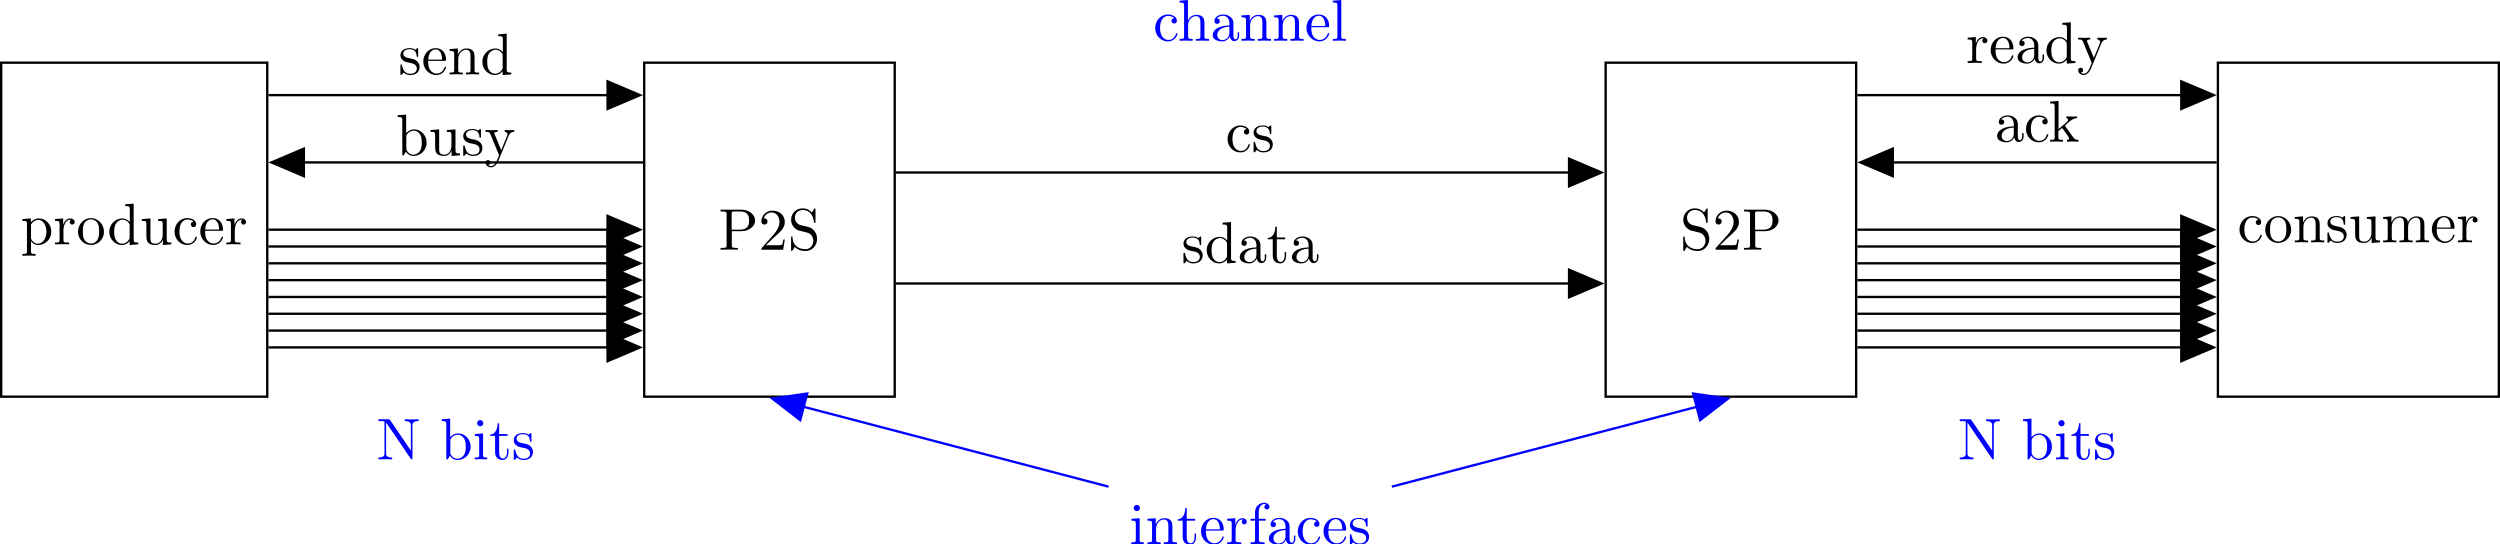 <?xml version='1.0' encoding='UTF-8'?>
<!-- This file was generated by dvisvgm 2.9.1 -->
<svg version='1.1' xmlns='http://www.w3.org/2000/svg' xmlns:xlink='http://www.w3.org/1999/xlink' width='848.672pt' height='184.715pt' viewBox='-0 -191.355 848.672 184.715'>
<defs>
<path id='g0-50' d='M1.265-.767L2.321-1.793C3.875-3.168 4.473-3.706 4.473-4.702C4.473-5.838 3.577-6.635 2.361-6.635C1.235-6.635 .498-5.719 .498-4.832C.498-4.274 .996-4.274 1.026-4.274C1.196-4.274 1.544-4.394 1.544-4.802C1.544-5.061 1.365-5.32 1.016-5.32C.936-5.32 .917-5.32 .887-5.31C1.116-5.958 1.654-6.326 2.232-6.326C3.138-6.326 3.567-5.519 3.567-4.702C3.567-3.905 3.068-3.118 2.521-2.501L.608-.369C.498-.259 .498-.239 .498 0H4.194L4.473-1.733H4.224C4.174-1.435 4.105-.996 4.005-.847C3.935-.767 3.278-.767 3.059-.767H1.265Z'/>
<path id='g0-78' d='M2.311-6.675C2.222-6.795 2.212-6.804 2.022-6.804H.329V-6.496H.618C.767-6.496 .966-6.486 1.116-6.476C1.345-6.446 1.355-6.436 1.355-6.247V-1.046C1.355-.777 1.355-.309 .329-.309V0C.677-.01 1.166-.03 1.494-.03S2.311-.01 2.66 0V-.309C1.634-.309 1.634-.777 1.634-1.046V-6.227C1.684-6.177 1.694-6.167 1.733-6.107L5.798-.13C5.888-.01 5.898 0 5.968 0C6.107 0 6.107-.07 6.107-.259V-5.758C6.107-6.027 6.107-6.496 7.133-6.496V-6.804C6.785-6.795 6.296-6.775 5.968-6.775S5.151-6.795 4.802-6.804V-6.496C5.828-6.496 5.828-6.027 5.828-5.758V-1.504L2.311-6.675Z'/>
<path id='g0-80' d='M2.262-3.148H3.945C5.141-3.148 6.217-3.955 6.217-4.951C6.217-5.928 5.23-6.804 3.866-6.804H.349V-6.496H.588C1.355-6.496 1.375-6.386 1.375-6.027V-.777C1.375-.418 1.355-.309 .588-.309H.349V0C.697-.03 1.435-.03 1.813-.03S2.939-.03 3.288 0V-.309H3.049C2.281-.309 2.262-.418 2.262-.777V-3.148ZM2.232-3.407V-6.097C2.232-6.426 2.252-6.496 2.72-6.496H3.606C5.191-6.496 5.191-5.44 5.191-4.951C5.191-4.483 5.191-3.407 3.606-3.407H2.232Z'/>
<path id='g0-83' d='M3.477-3.866L2.202-4.174C1.584-4.324 1.196-4.862 1.196-5.44C1.196-6.137 1.733-6.745 2.511-6.745C4.174-6.745 4.394-5.111 4.453-4.663C4.463-4.603 4.463-4.543 4.573-4.543C4.702-4.543 4.702-4.593 4.702-4.782V-6.785C4.702-6.954 4.702-7.024 4.593-7.024C4.523-7.024 4.513-7.014 4.443-6.894L4.095-6.326C3.796-6.615 3.387-7.024 2.501-7.024C1.395-7.024 .558-6.147 .558-5.091C.558-4.264 1.086-3.537 1.863-3.268C1.973-3.228 2.481-3.108 3.178-2.939C3.447-2.869 3.746-2.8 4.025-2.431C4.234-2.172 4.334-1.843 4.334-1.514C4.334-.807 3.836-.09 2.999-.09C2.71-.09 1.953-.139 1.425-.628C.847-1.166 .817-1.803 .807-2.162C.797-2.262 .717-2.262 .687-2.262C.558-2.262 .558-2.192 .558-2.012V-.02C.558 .149 .558 .219 .667 .219C.737 .219 .747 .199 .817 .09C.817 .08 .847 .05 1.176-.478C1.484-.139 2.122 .219 3.009 .219C4.174 .219 4.971-.757 4.971-1.853C4.971-2.849 4.314-3.666 3.477-3.866Z'/>
<path id='g0-97' d='M3.318-.757C3.357-.359 3.626 .06 4.095 .06C4.304 .06 4.912-.08 4.912-.887V-1.445H4.663V-.887C4.663-.309 4.413-.249 4.304-.249C3.975-.249 3.935-.697 3.935-.747V-2.74C3.935-3.158 3.935-3.547 3.577-3.915C3.188-4.304 2.69-4.463 2.212-4.463C1.395-4.463 .707-3.995 .707-3.337C.707-3.039 .907-2.869 1.166-2.869C1.445-2.869 1.624-3.068 1.624-3.328C1.624-3.447 1.574-3.776 1.116-3.786C1.385-4.134 1.873-4.244 2.192-4.244C2.68-4.244 3.248-3.856 3.248-2.969V-2.6C2.74-2.57 2.042-2.54 1.415-2.242C.667-1.903 .418-1.385 .418-.946C.418-.139 1.385 .11 2.012 .11C2.67 .11 3.128-.289 3.318-.757ZM3.248-2.391V-1.395C3.248-.448 2.531-.11 2.082-.11C1.594-.11 1.186-.458 1.186-.956C1.186-1.504 1.604-2.331 3.248-2.391Z'/>
<path id='g0-98' d='M1.714-3.756V-6.914L.279-6.804V-6.496C.976-6.496 1.056-6.426 1.056-5.938V0H1.305C1.315-.01 1.395-.149 1.664-.618C1.813-.389 2.232 .11 2.969 .11C4.154 .11 5.191-.867 5.191-2.152C5.191-3.417 4.214-4.403 3.078-4.403C2.301-4.403 1.873-3.935 1.714-3.756ZM1.743-1.136V-3.188C1.743-3.377 1.743-3.387 1.853-3.547C2.242-4.105 2.79-4.184 3.029-4.184C3.477-4.184 3.836-3.925 4.075-3.547C4.334-3.138 4.364-2.57 4.364-2.162C4.364-1.793 4.344-1.196 4.055-.747C3.846-.438 3.467-.11 2.929-.11C2.481-.11 2.122-.349 1.883-.717C1.743-.927 1.743-.956 1.743-1.136Z'/>
<path id='g0-99' d='M1.166-2.172C1.166-3.796 1.983-4.214 2.511-4.214C2.6-4.214 3.228-4.204 3.577-3.846C3.168-3.816 3.108-3.517 3.108-3.387C3.108-3.128 3.288-2.929 3.567-2.929C3.826-2.929 4.025-3.098 4.025-3.397C4.025-4.075 3.268-4.463 2.501-4.463C1.255-4.463 .339-3.387 .339-2.152C.339-.877 1.325 .11 2.481 .11C3.816 .11 4.134-1.086 4.134-1.186S4.035-1.285 4.005-1.285C3.915-1.285 3.895-1.245 3.875-1.186C3.587-.259 2.939-.139 2.57-.139C2.042-.139 1.166-.568 1.166-2.172Z'/>
<path id='g0-100' d='M3.786-.548V.11L5.25 0V-.309C4.553-.309 4.473-.379 4.473-.867V-6.914L3.039-6.804V-6.496C3.736-6.496 3.816-6.426 3.816-5.938V-3.786C3.527-4.144 3.098-4.403 2.56-4.403C1.385-4.403 .339-3.427 .339-2.142C.339-.877 1.315 .11 2.451 .11C3.088 .11 3.537-.229 3.786-.548ZM3.786-3.218V-1.176C3.786-.996 3.786-.976 3.676-.807C3.377-.329 2.929-.11 2.501-.11C2.052-.11 1.694-.369 1.455-.747C1.196-1.156 1.166-1.724 1.166-2.132C1.166-2.501 1.186-3.098 1.474-3.547C1.684-3.856 2.062-4.184 2.6-4.184C2.949-4.184 3.367-4.035 3.676-3.587C3.786-3.417 3.786-3.397 3.786-3.218Z'/>
<path id='g0-101' d='M1.116-2.511C1.176-3.995 2.012-4.244 2.351-4.244C3.377-4.244 3.477-2.899 3.477-2.511H1.116ZM1.106-2.301H3.885C4.105-2.301 4.134-2.301 4.134-2.511C4.134-3.497 3.597-4.463 2.351-4.463C1.196-4.463 .279-3.437 .279-2.192C.279-.857 1.325 .11 2.471 .11C3.686 .11 4.134-.996 4.134-1.186C4.134-1.285 4.055-1.305 4.005-1.305C3.915-1.305 3.895-1.245 3.875-1.166C3.527-.139 2.63-.139 2.531-.139C2.032-.139 1.634-.438 1.405-.807C1.106-1.285 1.106-1.943 1.106-2.301Z'/>
<path id='g0-102' d='M1.743-4.294V-5.45C1.743-6.326 2.222-6.804 2.66-6.804C2.69-6.804 2.839-6.804 2.989-6.735C2.869-6.695 2.69-6.565 2.69-6.316C2.69-6.087 2.849-5.888 3.118-5.888C3.407-5.888 3.557-6.087 3.557-6.326C3.557-6.695 3.188-7.024 2.66-7.024C1.963-7.024 1.116-6.496 1.116-5.44V-4.294H.329V-3.985H1.116V-.757C1.116-.309 1.006-.309 .339-.309V0C.727-.01 1.196-.03 1.474-.03C1.873-.03 2.341-.03 2.74 0V-.309H2.531C1.793-.309 1.773-.418 1.773-.777V-3.985H2.909V-4.294H1.743Z'/>
<path id='g0-104' d='M1.096-.757C1.096-.309 .986-.309 .319-.309V0C.667-.01 1.176-.03 1.445-.03C1.704-.03 2.222-.01 2.56 0V-.309C1.893-.309 1.783-.309 1.783-.757V-2.59C1.783-3.626 2.491-4.184 3.128-4.184C3.756-4.184 3.866-3.646 3.866-3.078V-.757C3.866-.309 3.756-.309 3.088-.309V0C3.437-.01 3.945-.03 4.214-.03C4.473-.03 4.991-.01 5.33 0V-.309C4.812-.309 4.563-.309 4.553-.608V-2.511C4.553-3.367 4.553-3.676 4.244-4.035C4.105-4.204 3.776-4.403 3.198-4.403C2.361-4.403 1.923-3.806 1.753-3.427V-6.914L.319-6.804V-6.496C1.016-6.496 1.096-6.426 1.096-5.938V-.757Z'/>
<path id='g0-105' d='M1.763-4.403L.369-4.294V-3.985C1.016-3.985 1.106-3.925 1.106-3.437V-.757C1.106-.309 .996-.309 .329-.309V0C.648-.01 1.186-.03 1.425-.03C1.773-.03 2.122-.01 2.461 0V-.309C1.803-.309 1.763-.359 1.763-.747V-4.403ZM1.803-6.137C1.803-6.456 1.554-6.665 1.275-6.665C.966-6.665 .747-6.396 .747-6.137C.747-5.868 .966-5.609 1.275-5.609C1.554-5.609 1.803-5.818 1.803-6.137Z'/>
<path id='g0-107' d='M1.056-.757C1.056-.309 .946-.309 .279-.309V0C.608-.01 1.076-.03 1.365-.03C1.664-.03 2.062-.02 2.461 0V-.309C1.793-.309 1.684-.309 1.684-.757V-1.783L2.321-2.331C3.088-1.275 3.507-.717 3.507-.538C3.507-.349 3.337-.309 3.148-.309V0C3.427-.01 4.015-.03 4.224-.03C4.513-.03 4.802-.02 5.091 0V-.309C4.722-.309 4.503-.309 4.125-.837L2.859-2.62C2.849-2.64 2.8-2.7 2.8-2.73C2.8-2.77 3.507-3.367 3.606-3.447C4.234-3.955 4.653-3.975 4.862-3.985V-4.294C4.573-4.264 4.443-4.264 4.164-4.264C3.806-4.264 3.188-4.284 3.049-4.294V-3.985C3.238-3.975 3.337-3.866 3.337-3.736C3.337-3.537 3.198-3.417 3.118-3.347L1.714-2.132V-6.914L.279-6.804V-6.496C.976-6.496 1.056-6.426 1.056-5.938V-.757Z'/>
<path id='g0-108' d='M1.763-6.914L.329-6.804V-6.496C1.026-6.496 1.106-6.426 1.106-5.938V-.757C1.106-.309 .996-.309 .329-.309V0C.658-.01 1.186-.03 1.435-.03S2.172-.01 2.54 0V-.309C1.873-.309 1.763-.309 1.763-.757V-6.914Z'/>
<path id='g0-109' d='M1.096-3.427V-.757C1.096-.309 .986-.309 .319-.309V0C.667-.01 1.176-.03 1.445-.03C1.704-.03 2.222-.01 2.56 0V-.309C1.893-.309 1.783-.309 1.783-.757V-2.59C1.783-3.626 2.491-4.184 3.128-4.184C3.756-4.184 3.866-3.646 3.866-3.078V-.757C3.866-.309 3.756-.309 3.088-.309V0C3.437-.01 3.945-.03 4.214-.03C4.473-.03 4.991-.01 5.33 0V-.309C4.663-.309 4.553-.309 4.553-.757V-2.59C4.553-3.626 5.26-4.184 5.898-4.184C6.526-4.184 6.635-3.646 6.635-3.078V-.757C6.635-.309 6.526-.309 5.858-.309V0C6.207-.01 6.715-.03 6.984-.03C7.243-.03 7.761-.01 8.1 0V-.309C7.582-.309 7.333-.309 7.323-.608V-2.511C7.323-3.367 7.323-3.676 7.014-4.035C6.874-4.204 6.545-4.403 5.968-4.403C5.131-4.403 4.692-3.806 4.523-3.427C4.384-4.294 3.646-4.403 3.198-4.403C2.471-4.403 2.002-3.975 1.724-3.357V-4.403L.319-4.294V-3.985C1.016-3.985 1.096-3.915 1.096-3.427Z'/>
<path id='g0-110' d='M1.096-3.427V-.757C1.096-.309 .986-.309 .319-.309V0C.667-.01 1.176-.03 1.445-.03C1.704-.03 2.222-.01 2.56 0V-.309C1.893-.309 1.783-.309 1.783-.757V-2.59C1.783-3.626 2.491-4.184 3.128-4.184C3.756-4.184 3.866-3.646 3.866-3.078V-.757C3.866-.309 3.756-.309 3.088-.309V0C3.437-.01 3.945-.03 4.214-.03C4.473-.03 4.991-.01 5.33 0V-.309C4.812-.309 4.563-.309 4.553-.608V-2.511C4.553-3.367 4.553-3.676 4.244-4.035C4.105-4.204 3.776-4.403 3.198-4.403C2.471-4.403 2.002-3.975 1.724-3.357V-4.403L.319-4.294V-3.985C1.016-3.985 1.096-3.915 1.096-3.427Z'/>
<path id='g0-111' d='M4.692-2.132C4.692-3.407 3.696-4.463 2.491-4.463C1.245-4.463 .279-3.377 .279-2.132C.279-.847 1.315 .11 2.481 .11C3.686 .11 4.692-.867 4.692-2.132ZM2.491-.139C2.062-.139 1.624-.349 1.355-.807C1.106-1.245 1.106-1.853 1.106-2.212C1.106-2.6 1.106-3.138 1.345-3.577C1.614-4.035 2.082-4.244 2.481-4.244C2.919-4.244 3.347-4.025 3.606-3.597S3.866-2.59 3.866-2.212C3.866-1.853 3.866-1.315 3.646-.877C3.427-.428 2.989-.139 2.491-.139Z'/>
<path id='g0-112' d='M1.714-3.746V-4.403L.279-4.294V-3.985C.986-3.985 1.056-3.925 1.056-3.487V1.176C1.056 1.624 .946 1.624 .279 1.624V1.933C.618 1.923 1.136 1.903 1.395 1.903C1.664 1.903 2.172 1.923 2.521 1.933V1.624C1.853 1.624 1.743 1.624 1.743 1.176V-.498V-.588C1.793-.428 2.212 .11 2.969 .11C4.154 .11 5.191-.867 5.191-2.152C5.191-3.417 4.224-4.403 3.108-4.403C2.331-4.403 1.913-3.965 1.714-3.746ZM1.743-1.136V-3.357C2.032-3.866 2.521-4.154 3.029-4.154C3.756-4.154 4.364-3.278 4.364-2.152C4.364-.946 3.666-.11 2.929-.11C2.531-.11 2.152-.309 1.883-.717C1.743-.927 1.743-.936 1.743-1.136Z'/>
<path id='g0-114' d='M1.664-3.308V-4.403L.279-4.294V-3.985C.976-3.985 1.056-3.915 1.056-3.427V-.757C1.056-.309 .946-.309 .279-.309V0C.667-.01 1.136-.03 1.415-.03C1.813-.03 2.281-.03 2.68 0V-.309H2.471C1.733-.309 1.714-.418 1.714-.777V-2.311C1.714-3.298 2.132-4.184 2.889-4.184C2.959-4.184 2.979-4.184 2.999-4.174C2.969-4.164 2.77-4.045 2.77-3.786C2.77-3.507 2.979-3.357 3.198-3.357C3.377-3.357 3.626-3.477 3.626-3.796S3.318-4.403 2.889-4.403C2.162-4.403 1.803-3.736 1.664-3.308Z'/>
<path id='g0-115' d='M2.072-1.933C2.291-1.893 3.108-1.733 3.108-1.016C3.108-.508 2.76-.11 1.983-.11C1.146-.11 .787-.677 .598-1.524C.568-1.654 .558-1.694 .458-1.694C.329-1.694 .329-1.624 .329-1.445V-.13C.329 .04 .329 .11 .438 .11C.488 .11 .498 .1 .687-.09C.707-.11 .707-.13 .887-.319C1.325 .1 1.773 .11 1.983 .11C3.128 .11 3.587-.558 3.587-1.275C3.587-1.803 3.288-2.102 3.168-2.222C2.839-2.54 2.451-2.62 2.032-2.7C1.474-2.809 .807-2.939 .807-3.517C.807-3.866 1.066-4.274 1.923-4.274C3.019-4.274 3.068-3.377 3.088-3.068C3.098-2.979 3.188-2.979 3.208-2.979C3.337-2.979 3.337-3.029 3.337-3.218V-4.224C3.337-4.394 3.337-4.463 3.228-4.463C3.178-4.463 3.158-4.463 3.029-4.344C2.999-4.304 2.899-4.214 2.859-4.184C2.481-4.463 2.072-4.463 1.923-4.463C.707-4.463 .329-3.796 .329-3.238C.329-2.889 .488-2.61 .757-2.391C1.076-2.132 1.355-2.072 2.072-1.933Z'/>
<path id='g0-116' d='M1.724-3.985H3.148V-4.294H1.724V-6.127H1.474C1.465-5.31 1.166-4.244 .189-4.204V-3.985H1.036V-1.235C1.036-.01 1.963 .11 2.321 .11C3.029 .11 3.308-.598 3.308-1.235V-1.803H3.059V-1.255C3.059-.518 2.76-.139 2.391-.139C1.724-.139 1.724-1.046 1.724-1.215V-3.985Z'/>
<path id='g0-117' d='M3.895-.787V.11L5.33 0V-.309C4.633-.309 4.553-.379 4.553-.867V-4.403L3.088-4.294V-3.985C3.786-3.985 3.866-3.915 3.866-3.427V-1.654C3.866-.787 3.387-.11 2.66-.11C1.823-.11 1.783-.578 1.783-1.096V-4.403L.319-4.294V-3.985C1.096-3.985 1.096-3.955 1.096-3.068V-1.574C1.096-.797 1.096 .11 2.61 .11C3.168 .11 3.606-.169 3.895-.787Z'/>
<path id='g0-121' d='M4.134-3.347C4.394-3.975 4.902-3.985 5.061-3.985V-4.294C4.832-4.274 4.543-4.264 4.314-4.264C4.134-4.264 3.666-4.284 3.447-4.294V-3.985C3.756-3.975 3.915-3.806 3.915-3.557C3.915-3.457 3.905-3.437 3.856-3.318L2.849-.867L1.743-3.547C1.704-3.646 1.684-3.686 1.684-3.726C1.684-3.985 2.052-3.985 2.242-3.985V-4.294C1.983-4.284 1.325-4.264 1.156-4.264C.887-4.264 .488-4.274 .189-4.294V-3.985C.667-3.985 .857-3.985 .996-3.636L2.491 0C2.441 .13 2.301 .458 2.242 .588C2.022 1.136 1.743 1.823 1.106 1.823C1.056 1.823 .827 1.823 .638 1.644C.946 1.604 1.026 1.385 1.026 1.225C1.026 .966 .837 .807 .608 .807C.408 .807 .189 .936 .189 1.235C.189 1.684 .608 2.042 1.106 2.042C1.733 2.042 2.142 1.474 2.381 .907L4.134-3.347Z'/>
</defs>
<g id='page1' transform='matrix(2 0 0 2 0 0)'>
<path d='M.199-28.348H45.363V-85.039H.199Z' stroke='#000' fill='none' stroke-width='.399' stroke-miterlimit='10'/>
<g transform='matrix(1 0 0 1 -19.261 2.491)'>
<use x='22.781' y='-56.693' xlink:href='#g0-112'/>
<use x='28.316' y='-56.693' xlink:href='#g0-114'/>
<use x='32.218' y='-56.693' xlink:href='#g0-111'/>
<use x='37.476' y='-56.693' xlink:href='#g0-100'/>
<use x='43.011' y='-56.693' xlink:href='#g0-117'/>
<use x='48.546' y='-56.693' xlink:href='#g0-99'/>
<use x='52.973' y='-56.693' xlink:href='#g0-101'/>
<use x='57.401' y='-56.693' xlink:href='#g0-114'/>
</g>
<path d='M109.344-28.348H151.863V-85.039H109.344Z' stroke='#000' fill='none' stroke-width='.399' stroke-miterlimit='10'/>
<g transform='matrix(1 0 0 1 99.173 3.404)'>
<use x='22.781' y='-56.693' xlink:href='#g0-80'/>
<use x='29.561' y='-56.693' xlink:href='#g0-50'/>
<use x='34.542' y='-56.693' xlink:href='#g0-83'/>
</g>
<path d='M272.535-28.348H315.055V-85.039H272.535Z' stroke='#000' fill='none' stroke-width='.399' stroke-miterlimit='10'/>
<g transform='matrix(1 0 0 1 262.367 3.404)'>
<use x='22.781' y='-56.693' xlink:href='#g0-83'/>
<use x='28.316' y='-56.693' xlink:href='#g0-50'/>
<use x='33.297' y='-56.693' xlink:href='#g0-80'/>
</g>
<path d='M376.453-28.348H424.137V-85.039H376.453Z' stroke='#000' fill='none' stroke-width='.399' stroke-miterlimit='10'/>
<g transform='matrix(1 0 0 1 356.994 2.145)'>
<use x='22.781' y='-56.693' xlink:href='#g0-99'/>
<use x='27.209' y='-56.693' xlink:href='#g0-111'/>
<use x='32.19' y='-56.693' xlink:href='#g0-110'/>
<use x='37.725' y='-56.693' xlink:href='#g0-115'/>
<use x='41.655' y='-56.693' xlink:href='#g0-117'/>
<use x='47.189' y='-56.693' xlink:href='#g0-109'/>
<use x='55.492' y='-56.693' xlink:href='#g0-101'/>
<use x='59.92' y='-56.693' xlink:href='#g0-114'/>
</g>
<path d='M45.562-79.531H108.336' stroke='#000' fill='none' stroke-width='.399' stroke-miterlimit='10'/>
<path d='M103.129-81.863L108.633-79.531L103.129-77.195Z'/>
<path d='M103.129-81.863L108.633-79.531L103.129-77.195Z' stroke='#000' fill='none' stroke-width='.399' stroke-miterlimit='10'/>
<g transform='matrix(1 0 0 1 44.858 -26.356)'>
<use x='22.781' y='-56.693' xlink:href='#g0-115'/>
<use x='26.711' y='-56.693' xlink:href='#g0-101'/>
<use x='31.138' y='-56.693' xlink:href='#g0-110'/>
<use x='36.673' y='-56.693' xlink:href='#g0-100'/>
</g>
<path d='M46.371-68.109H109.144' stroke='#000' fill='none' stroke-width='.399' stroke-miterlimit='10'/>
<path d='M51.574-65.777L46.07-68.109L51.574-70.445Z'/>
<path d='M51.574-65.777L46.07-68.109L51.574-70.445Z' stroke='#000' fill='none' stroke-width='.399' stroke-miterlimit='10'/>
<g transform='matrix(1 0 0 1 44.443 -12.623)'>
<use x='22.781' y='-56.693' xlink:href='#g0-98'/>
<use x='28.316' y='-56.693' xlink:href='#g0-117'/>
<use x='33.851' y='-56.693' xlink:href='#g0-115'/>
<use x='37.78' y='-56.693' xlink:href='#g0-121'/>
</g>
<path d='M315.254-79.531H375.445' stroke='#000' fill='none' stroke-width='.399' stroke-miterlimit='10'/>
<path d='M370.242-81.863L375.746-79.531L370.242-77.195Z'/>
<path d='M370.242-81.863L375.746-79.531L370.242-77.195Z' stroke='#000' fill='none' stroke-width='.399' stroke-miterlimit='10'/>
<g transform='matrix(1 0 0 1 310.922 -28.294)'>
<use x='22.781' y='-56.693' xlink:href='#g0-114'/>
<use x='26.683' y='-56.693' xlink:href='#g0-101'/>
<use x='31.111' y='-56.693' xlink:href='#g0-97'/>
<use x='36.092' y='-56.693' xlink:href='#g0-100'/>
<use x='41.627' y='-56.693' xlink:href='#g0-121'/>
</g>
<path d='M316.063-68.109H376.254' stroke='#000' fill='none' stroke-width='.399' stroke-miterlimit='10'/>
<path d='M321.269-65.777L315.765-68.109L321.269-70.445Z'/>
<path d='M321.269-65.777L315.765-68.109L321.269-70.445Z' stroke='#000' fill='none' stroke-width='.399' stroke-miterlimit='10'/>
<g transform='matrix(1 0 0 1 315.779 -14.938)'>
<use x='22.781' y='-56.693' xlink:href='#g0-97'/>
<use x='27.762' y='-56.693' xlink:href='#g0-99'/>
<use x='31.913' y='-56.693' xlink:href='#g0-107'/>
</g>
<path d='M45.562-56.691H108.336' stroke='#000' fill='none' stroke-width='.399' stroke-miterlimit='10'/>
<path d='M103.129-59.027L108.633-56.691L103.129-54.355Z'/>
<path d='M103.129-59.027L108.633-56.691L103.129-54.355Z' stroke='#000' fill='none' stroke-width='.399' stroke-miterlimit='10'/>
<path d='M315.254-56.691H375.445' stroke='#000' fill='none' stroke-width='.399' stroke-miterlimit='10'/>
<path d='M370.242-59.027L375.746-56.691L370.242-54.355Z'/>
<path d='M370.242-59.027L375.746-56.691L370.242-54.355Z' stroke='#000' fill='none' stroke-width='.399' stroke-miterlimit='10'/>
<path d='M45.562-53.84H108.336' stroke='#000' fill='none' stroke-width='.399' stroke-miterlimit='10'/>
<path d='M103.129-56.176L108.633-53.84L103.129-51.504Z'/>
<path d='M103.129-56.176L108.633-53.84L103.129-51.504Z' stroke='#000' fill='none' stroke-width='.399' stroke-miterlimit='10'/>
<path d='M315.254-53.84H375.445' stroke='#000' fill='none' stroke-width='.399' stroke-miterlimit='10'/>
<path d='M370.242-56.176L375.746-53.84L370.242-51.504Z'/>
<path d='M370.242-56.176L375.746-53.84L370.242-51.504Z' stroke='#000' fill='none' stroke-width='.399' stroke-miterlimit='10'/>
<path d='M45.562-50.984H108.336' stroke='#000' fill='none' stroke-width='.399' stroke-miterlimit='10'/>
<path d='M103.129-53.32L108.633-50.984L103.129-48.648Z'/>
<path d='M103.129-53.32L108.633-50.984L103.129-48.648Z' stroke='#000' fill='none' stroke-width='.399' stroke-miterlimit='10'/>
<path d='M315.254-50.984H375.445' stroke='#000' fill='none' stroke-width='.399' stroke-miterlimit='10'/>
<path d='M370.242-53.32L375.746-50.984L370.242-48.648Z'/>
<path d='M370.242-53.32L375.746-50.984L370.242-48.648Z' stroke='#000' fill='none' stroke-width='.399' stroke-miterlimit='10'/>
<path d='M45.562-48.129H108.336' stroke='#000' fill='none' stroke-width='.399' stroke-miterlimit='10'/>
<path d='M103.129-50.465L108.633-48.129L103.129-45.793Z'/>
<path d='M103.129-50.465L108.633-48.129L103.129-45.793Z' stroke='#000' fill='none' stroke-width='.399' stroke-miterlimit='10'/>
<path d='M315.254-48.129H375.445' stroke='#000' fill='none' stroke-width='.399' stroke-miterlimit='10'/>
<path d='M370.242-50.465L375.746-48.129L370.242-45.793Z'/>
<path d='M370.242-50.465L375.746-48.129L370.242-45.793Z' stroke='#000' fill='none' stroke-width='.399' stroke-miterlimit='10'/>
<path d='M45.562-45.273H108.336' stroke='#000' fill='none' stroke-width='.399' stroke-miterlimit='10'/>
<path d='M103.129-47.609L108.633-45.273L103.129-42.938Z'/>
<path d='M103.129-47.609L108.633-45.273L103.129-42.938Z' stroke='#000' fill='none' stroke-width='.399' stroke-miterlimit='10'/>
<path d='M315.254-45.273H375.445' stroke='#000' fill='none' stroke-width='.399' stroke-miterlimit='10'/>
<path d='M370.242-47.609L375.746-45.273L370.242-42.938Z'/>
<path d='M370.242-47.609L375.746-45.273L370.242-42.938Z' stroke='#000' fill='none' stroke-width='.399' stroke-miterlimit='10'/>
<path d='M45.562-42.422H108.336' stroke='#000' fill='none' stroke-width='.399' stroke-miterlimit='10'/>
<path d='M103.129-44.758L108.633-42.422L103.129-40.086Z'/>
<path d='M103.129-44.758L108.633-42.422L103.129-40.086Z' stroke='#000' fill='none' stroke-width='.399' stroke-miterlimit='10'/>
<path d='M315.254-42.422H375.445' stroke='#000' fill='none' stroke-width='.399' stroke-miterlimit='10'/>
<path d='M370.242-44.758L375.746-42.422L370.242-40.086Z'/>
<path d='M370.242-44.758L375.746-42.422L370.242-40.086Z' stroke='#000' fill='none' stroke-width='.399' stroke-miterlimit='10'/>
<path d='M45.562-39.566H108.336' stroke='#000' fill='none' stroke-width='.399' stroke-miterlimit='10'/>
<path d='M103.129-41.902L108.633-39.566L103.129-37.23Z'/>
<path d='M103.129-41.902L108.633-39.566L103.129-37.23Z' stroke='#000' fill='none' stroke-width='.399' stroke-miterlimit='10'/>
<path d='M315.254-39.566H375.445' stroke='#000' fill='none' stroke-width='.399' stroke-miterlimit='10'/>
<path d='M370.242-41.902L375.746-39.566L370.242-37.23Z'/>
<path d='M370.242-41.902L375.746-39.566L370.242-37.23Z' stroke='#000' fill='none' stroke-width='.399' stroke-miterlimit='10'/>
<path d='M45.562-36.711H108.336' stroke='#000' fill='none' stroke-width='.399' stroke-miterlimit='10'/>
<path d='M103.129-39.047L108.633-36.711L103.129-34.375Z'/>
<path d='M103.129-39.047L108.633-36.711L103.129-34.375Z' stroke='#000' fill='none' stroke-width='.399' stroke-miterlimit='10'/>
<path d='M315.254-36.711H375.445' stroke='#000' fill='none' stroke-width='.399' stroke-miterlimit='10'/>
<path d='M370.242-39.047L375.746-36.711L370.242-34.375Z'/>
<path d='M370.242-39.047L375.746-36.711L370.242-34.375Z' stroke='#000' fill='none' stroke-width='.399' stroke-miterlimit='10'/>
<path d='M152.063-66.398H271.527' stroke='#000' fill='none' stroke-width='.399' stroke-miterlimit='10'/>
<path d='M266.325-68.734L271.828-66.398L266.325-64.063Z'/>
<path d='M266.325-68.734L271.828-66.398L266.325-64.063Z' stroke='#000' fill='none' stroke-width='.399' stroke-miterlimit='10'/>
<g transform='matrix(1 0 0 1 185.239 -13.225)'>
<use x='22.781' y='-56.693' xlink:href='#g0-99'/>
<use x='27.209' y='-56.693' xlink:href='#g0-115'/>
</g>
<path d='M152.063-47.559H271.527' stroke='#000' fill='none' stroke-width='.399' stroke-miterlimit='10'/>
<path d='M266.325-49.895L271.828-47.559L266.325-45.223Z'/>
<path d='M266.325-49.895L271.828-47.559L266.325-45.223Z' stroke='#000' fill='none' stroke-width='.399' stroke-miterlimit='10'/>
<g transform='matrix(1 0 0 1 177.767 5.615)'>
<use x='22.781' y='-56.693' xlink:href='#g0-115'/>
<use x='26.711' y='-56.693' xlink:href='#g0-100'/>
<use x='32.245' y='-56.693' xlink:href='#g0-97'/>
<use x='37.227' y='-56.693' xlink:href='#g0-116'/>
<use x='41.101' y='-56.693' xlink:href='#g0-97'/>
</g>
<g fill='#00f' transform='matrix(1 0 0 1 41.122 38.984)'>
<use x='22.781' y='-56.693' xlink:href='#g0-78'/>
<use x='33.574' y='-56.693' xlink:href='#g0-98'/>
<use x='39.109' y='-56.693' xlink:href='#g0-105'/>
<use x='41.876' y='-56.693' xlink:href='#g0-116'/>
<use x='45.75' y='-56.693' xlink:href='#g0-115'/>
</g>
<g fill='#00f' transform='matrix(1 0 0 1 309.525 38.984)'>
<use x='22.781' y='-56.693' xlink:href='#g0-78'/>
<use x='33.574' y='-56.693' xlink:href='#g0-98'/>
<use x='39.109' y='-56.693' xlink:href='#g0-105'/>
<use x='41.876' y='-56.693' xlink:href='#g0-116'/>
<use x='45.75' y='-56.693' xlink:href='#g0-115'/>
</g>
<g fill='#00f' transform='matrix(1 0 0 1 172.952 -32.066)'>
<use x='22.781' y='-56.693' xlink:href='#g0-99'/>
<use x='26.932' y='-56.693' xlink:href='#g0-104'/>
<use x='32.467' y='-56.693' xlink:href='#g0-97'/>
<use x='37.448' y='-56.693' xlink:href='#g0-110'/>
<use x='42.983' y='-56.693' xlink:href='#g0-110'/>
<use x='48.518' y='-56.693' xlink:href='#g0-101'/>
<use x='52.946' y='-56.693' xlink:href='#g0-108'/>
</g>
<g fill='#00f' transform='matrix(1 0 0 1 168.898 53.373)'>
<use x='22.781' y='-56.693' xlink:href='#g0-105'/>
<use x='25.548' y='-56.693' xlink:href='#g0-110'/>
<use x='30.806' y='-56.693' xlink:href='#g0-116'/>
<use x='34.681' y='-56.693' xlink:href='#g0-101'/>
<use x='39.109' y='-56.693' xlink:href='#g0-114'/>
<use x='43.011' y='-56.693' xlink:href='#g0-102'/>
<use x='46.055' y='-56.693' xlink:href='#g0-97'/>
<use x='51.036' y='-56.693' xlink:href='#g0-99'/>
<use x='55.464' y='-56.693' xlink:href='#g0-101'/>
<use x='59.892' y='-56.693' xlink:href='#g0-115'/>
</g>
<path d='M188.16-13.074L131.387-27.941' stroke='#00f' fill='none' stroke-width='.399' stroke-miterlimit='10'/>
<path d='M135.828-24.363L131.098-28.02L137.012-28.883Z' fill='#00f'/>
<path d='M135.828-24.363L131.098-28.02L137.012-28.883Z' stroke='#00f' fill='none' stroke-width='.398' stroke-miterlimit='10'/>
<path d='M236.238-13.074L293.012-27.941' stroke='#00f' fill='none' stroke-width='.399' stroke-miterlimit='10'/>
<path d='M287.386-28.883L293.3-28.02L288.57-24.363Z' fill='#00f'/>
<path d='M287.386-28.883L293.3-28.02L288.57-24.363Z' stroke='#00f' fill='none' stroke-width='.398' stroke-miterlimit='10'/>
</g>
</svg>